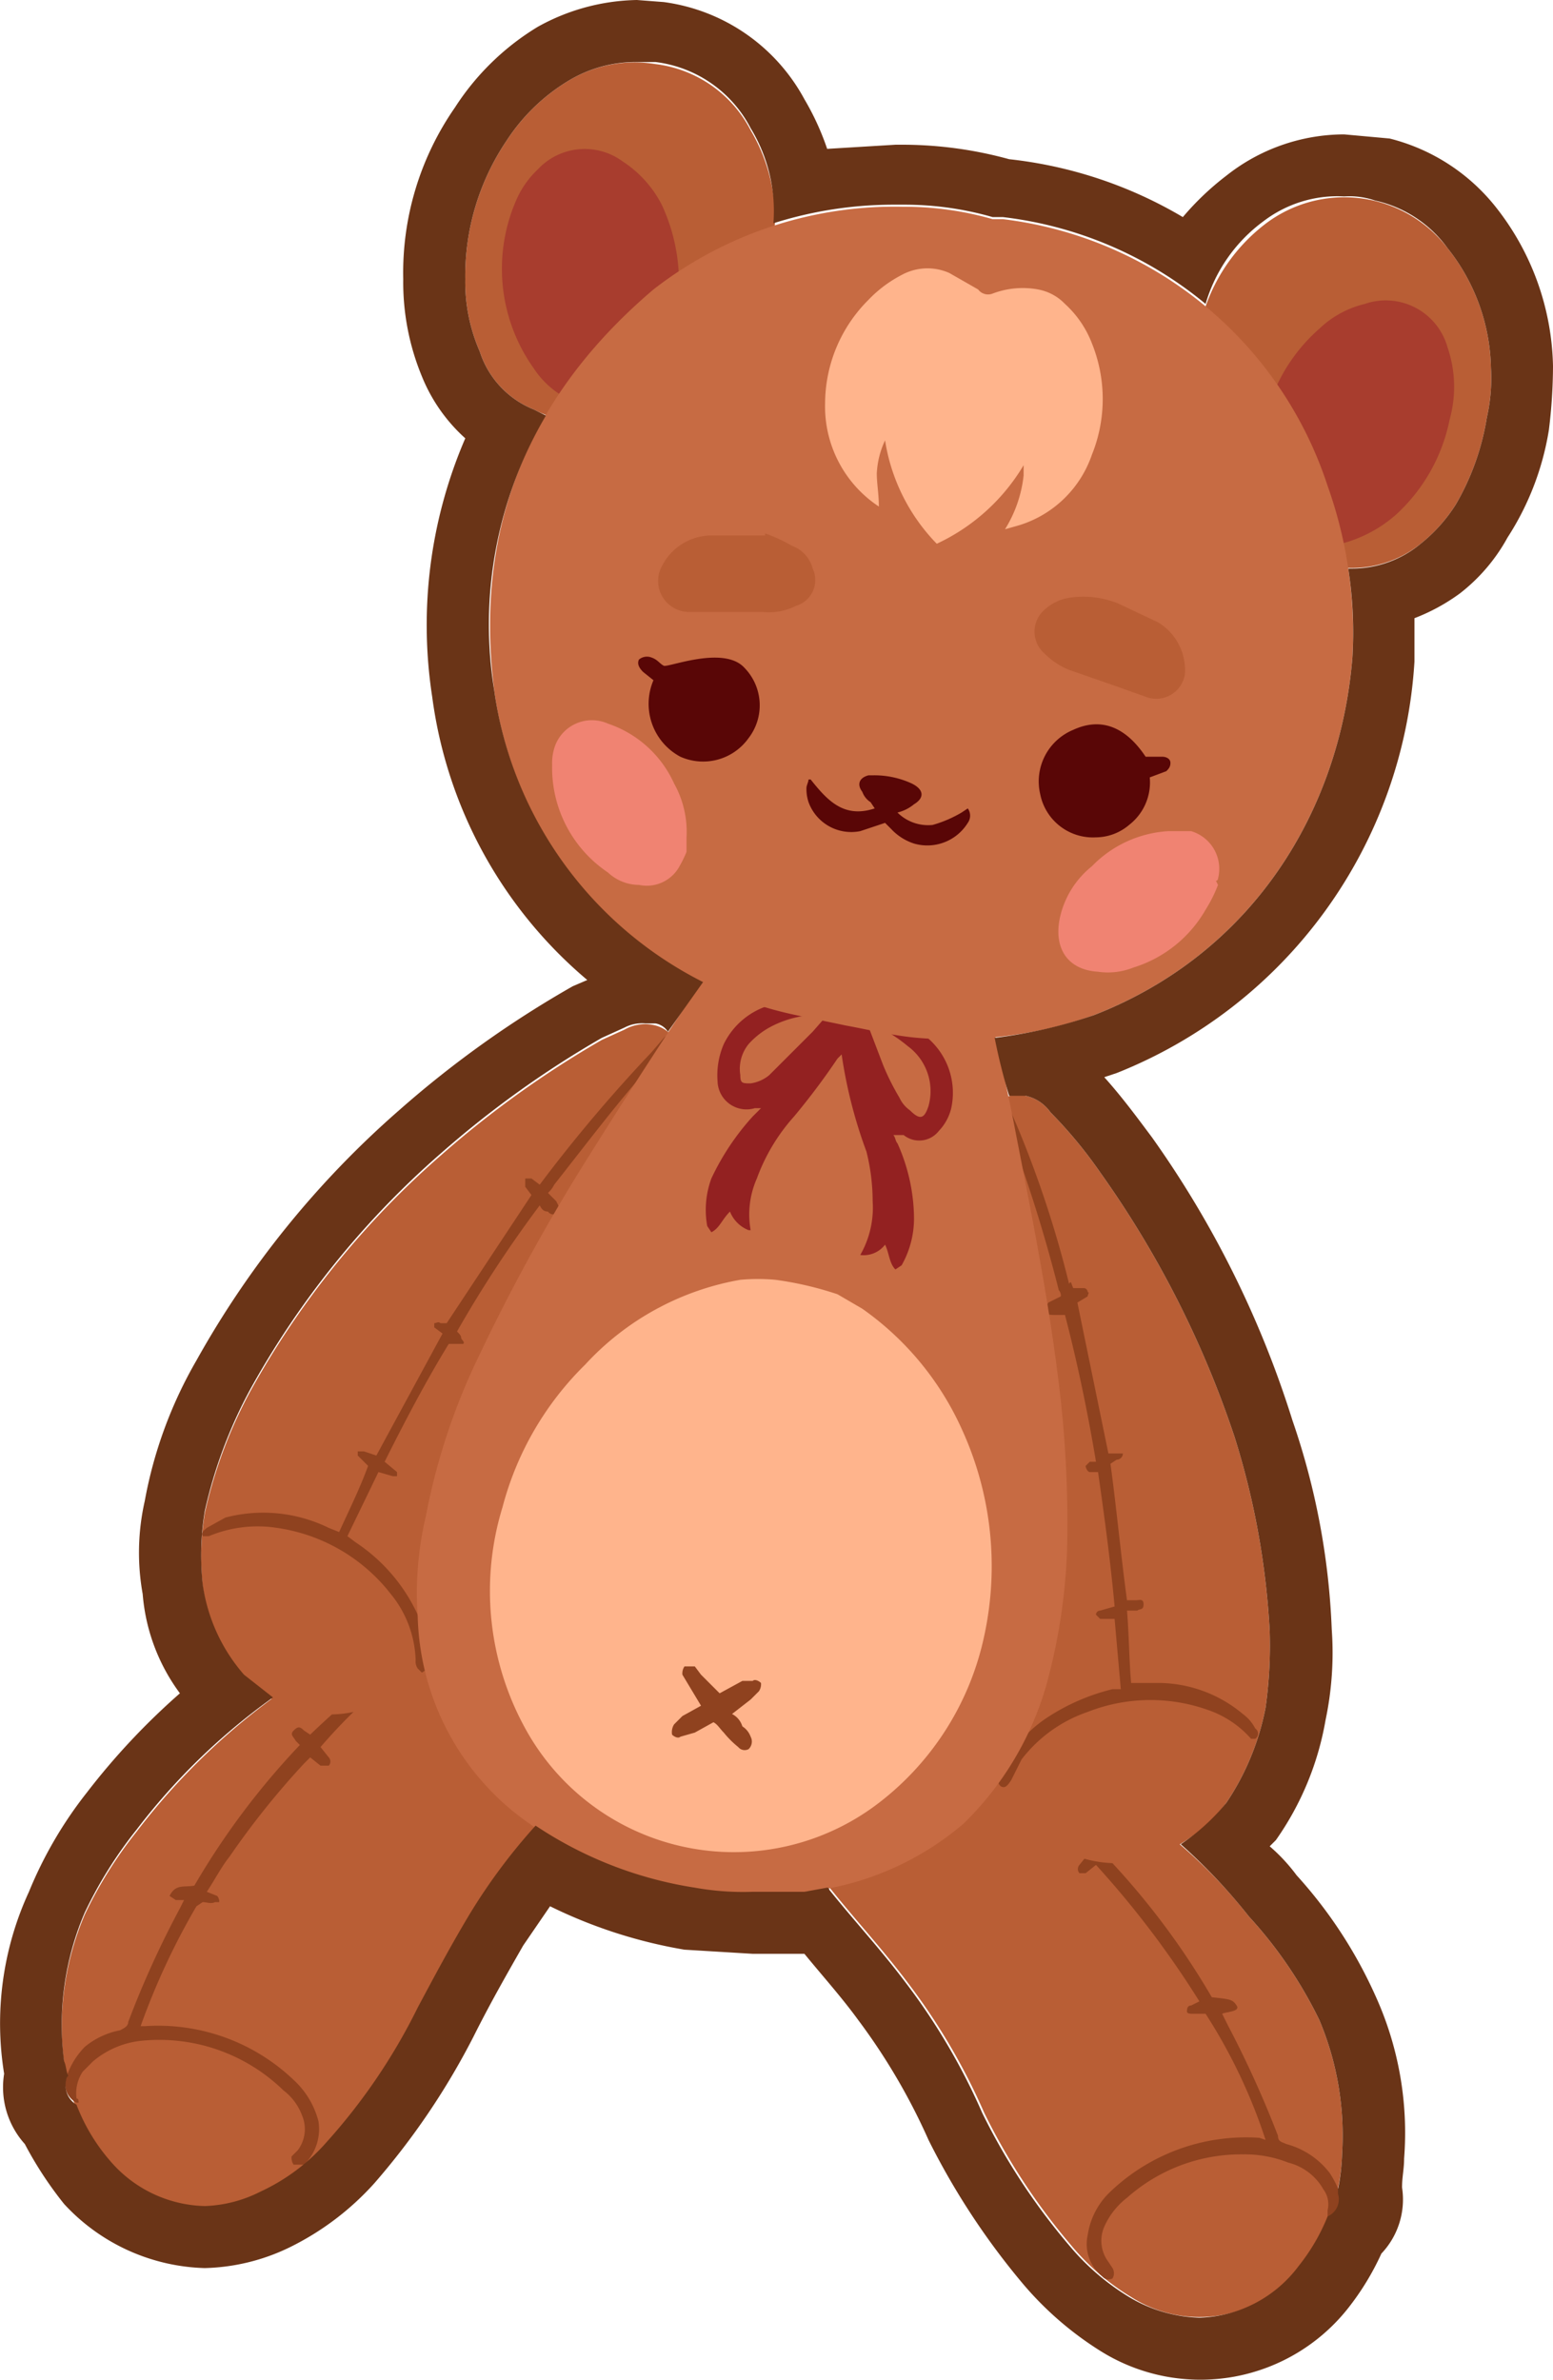 <svg xmlns="http://www.w3.org/2000/svg" viewBox="0 0 75.1 115.1"><g id="Layer_2" data-name="Layer 2"><g id="Layer_1-2" data-name="Layer 1"><path d="M60.4,92.7a21,21,0,0,1,3.4,5,14.4,14.4,0,0,1,1.1,6.5,9,9,0,0,1-2,5.4,6.1,6.1,0,0,1-8.2,1.5,11.6,11.6,0,0,1-2.9-2.5,30.8,30.8,0,0,1-4.2-6.4,30.6,30.6,0,0,0-3.7-6.3c-1.2-1.6-2.5-3-3.7-4.5l-2.3-2.6a10.1,10.1,0,0,1-1.6-2.6,8.5,8.5,0,0,1-.4-2.3A3.1,3.1,0,0,1,38,81h.3a9.3,9.3,0,0,1,3.3.3,35.5,35.5,0,0,1,14.2,6.9A24.5,24.5,0,0,1,60.4,92.7Z" style="fill:#b95e35"/><path d="M61.2,103.5a26.3,26.3,0,0,0-2.9-6.1h-.6c-.1,0-.3,0-.3-.1s0-.3.2-.3l.4-.2a45.8,45.8,0,0,0-5-6.6l-.5.4h-.3a.3.3,0,0,1,0-.4l.4-.5A33.4,33.4,0,0,0,46,84.5l-.6.4h-.3v-.3l.3-.4a20.2,20.2,0,0,0-7.9-2.8h.8a17.5,17.5,0,0,1,7.1,2.3l.5.2.3-.2a.5.5,0,0,1,.5.1c.1.1,0,.2-.1.4h-.1A33,33,0,0,1,53,89.3l.4-.3c.2-.1.4-.1.4.1a.2.2,0,0,1,0,.3c0,.2-.2.3-.3.4a36.6,36.6,0,0,1,5.1,6.8c.9.1,1,.1,1.2.4s-.5.3-.7.4l.3.6a50.5,50.5,0,0,1,2.4,5.3c0,.3.2.3.4.4a3.9,3.9,0,0,1,2.1,1.4,4.7,4.7,0,0,1,.5,1,1.1,1.1,0,0,1-.6,1.2v-.4a1.2,1.2,0,0,0-.2-1,2.7,2.7,0,0,0-1.7-1.3,5.7,5.7,0,0,0-2.2-.4,8.3,8.3,0,0,0-5.6,2.1,3.6,3.6,0,0,0-1.1,1.4,1.7,1.7,0,0,0,.2,1.7l.2.3a.5.5,0,0,1,0,.5.4.4,0,0,1-.5-.1,2,2,0,0,1-.7-2,3.6,3.6,0,0,1,1.1-2.1,9.5,9.5,0,0,1,7.2-2.6Z" style="fill:#8f421f"/><path d="M27.1,87a41.2,41.2,0,0,0-4.4,5.7c-.9,1.5-1.7,3-2.5,4.5a28.6,28.6,0,0,1-4.4,6.5,9.6,9.6,0,0,1-3.2,2.4,5.9,5.9,0,0,1-7.2-1.4,9.3,9.3,0,0,1-2.3-4.9,13.8,13.8,0,0,1,1-7.2,20.6,20.6,0,0,1,2.5-4,32.5,32.5,0,0,1,11.2-9.3,32.3,32.3,0,0,1,8.5-3.2,8,8,0,0,1,3.4-.3,2.7,2.7,0,0,1,1.8,1,2.8,2.8,0,0,1,.7,1.9,9,9,0,0,1-.9,3.2,23.7,23.7,0,0,1-2.3,3Z" style="fill:#b95e35"/><path d="M15.5,84.5l.4.5a.3.3,0,0,1,0,.4h-.4L15,85l-.3.3a39.4,39.4,0,0,0-3.6,4.5c-.4.5-.7,1.1-1.1,1.7l.5.2a.4.4,0,0,1,.1.3h-.2c-.2.1-.4,0-.6,0l-.3.2a34.3,34.3,0,0,0-2.7,5.8H7a9.5,9.5,0,0,1,7.2,2.6,4.1,4.1,0,0,1,1.2,2,2.4,2.4,0,0,1-.7,2.1h-.5a.6.6,0,0,1-.1-.4l.3-.3a1.7,1.7,0,0,0,.2-1.7,2.7,2.7,0,0,0-.9-1.2,8.6,8.6,0,0,0-6.8-2.4,4.3,4.3,0,0,0-2.4,1l-.5.5a1.9,1.9,0,0,0-.3,1.3c.1,0,.1.1.1.2H3.7a1,1,0,0,1-.5-1.2,3.8,3.8,0,0,1,.9-1.5,3.8,3.8,0,0,1,1.7-.8c.2-.1.4-.2.4-.4a46,46,0,0,1,2.5-5.5l.2-.4H8.5l-.3-.2c.3-.6.7-.4,1.2-.5a36.6,36.6,0,0,1,5.1-6.8l-.2-.2c-.1-.2-.3-.3-.1-.5s.3-.2.5,0l.3.2a40.6,40.6,0,0,1,6.5-5.1.3.3,0,0,0-.1-.2v-.4h.4l.4.2a.5.5,0,0,1,.4-.2,12.7,12.7,0,0,1,4.3-1.8l2.9-.5h.7l-1.9.5a16.7,16.7,0,0,0-3,.8l-2.8,1.4h-.2c.1.2.3.3.3.5a.2.2,0,0,1,0,.3h-.3l-.6-.4A27,27,0,0,0,15.5,84.5Z" style="fill:#8f421f"/><path d="M61.2,82.6a12.5,12.5,0,0,1-1.9,4.6,7.7,7.7,0,0,1-2.8,2.3,5.5,5.5,0,0,1-6.1-.7A9.3,9.3,0,0,1,48,85.6a17.4,17.4,0,0,1-1.6-5.5c-.2-2-.2-4.1-.2-6.2s.2-3.8.4-5.7.3-3.5.5-5.3.3-4.2.3-6.3a8.1,8.1,0,0,1,.1-1.6,2.1,2.1,0,0,1,1-1.8,1.1,1.1,0,0,1,1.1-.2,2,2,0,0,1,1.2.8,21.7,21.7,0,0,1,2.4,2.9,48.3,48.3,0,0,1,6.5,12.8,37.9,37.9,0,0,1,1.7,9.4A21.7,21.7,0,0,1,61.2,82.6Z" style="fill:#b95e35"/><path d="M51.9,62.3h.5a.2.2,0,0,1,.2.2c.1,0,0,.1,0,.2l-.5.3,1.5,7.3h.7a.3.3,0,0,1-.3.3l-.3.2c.3,2.2.5,4.4.8,6.6h.4c.2,0,.4-.1.4.2s-.2.2-.3.3h-.5c.1,1.2.1,2.4.2,3.5h1.4a6.4,6.4,0,0,1,4,1.5,2,2,0,0,1,.6.7.3.3,0,0,1,0,.5h-.2a4.9,4.9,0,0,0-2.1-1.4,8.3,8.3,0,0,0-5.8.1,6.8,6.8,0,0,0-3.2,2.3l-.5,1c-.2.3-.3.4-.5.3a.4.4,0,0,1-.1-.5,6.3,6.3,0,0,1,2.3-2.8,10.1,10.1,0,0,1,3.2-1.4h.4l-.3-3.4h-.7l-.2-.2a.2.2,0,0,1,.2-.2l.7-.2c-.2-2.2-.5-4.4-.8-6.5h-.4c-.1,0-.2-.2-.2-.3l.2-.2H53c-.4-2.4-.9-4.8-1.5-7.1H51c-.2,0-.4,0-.4-.2a.6.6,0,0,1,.1-.4l.6-.3a.4.4,0,0,0-.1-.3,71.3,71.3,0,0,0-2.6-8.2c0-.1-.1-.2-.1-.3s.1-.2.1-.3l.3.2.3.7a52,52,0,0,1,2.5,7.6C51.8,61.9,51.8,62.1,51.9,62.3Z" style="fill:#8f421f"/><path d="M9.9,73.2a22.7,22.7,0,0,1,2.2-5.9,42.3,42.3,0,0,1,9.2-11.4,48.2,48.2,0,0,1,7.8-5.6l1.1-.5a2,2,0,0,1,1.5-.2,1.6,1.6,0,0,1,.8.5,2.5,2.5,0,0,1,.3,2.2,14.6,14.6,0,0,1-.7,1.9c-.7,1.8-1.3,3.7-1.8,5.5a117.3,117.3,0,0,1-4.1,12.7A25.5,25.5,0,0,1,23,78.5a14.7,14.7,0,0,1-3.1,3,9,9,0,0,1-2.4,1.2,5.6,5.6,0,0,1-5.7-1.6,8.4,8.4,0,0,1-2-4.4A13.3,13.3,0,0,1,9.9,73.2Z" style="fill:#b95e35"/><path d="M26.5,57.7l.4.4c.1.2.2.4.1.5a.3.3,0,0,1-.5,0c-.2,0-.3-.1-.4-.3a58.1,58.1,0,0,0-4,6.1c.1.1.2.2.2.3s.2.2.1.3h-.7c-1.1,1.8-2.1,3.7-3.1,5.7l.6.5v.2H19l-.7-.2-1.5,3.1.4.3a8.4,8.4,0,0,1,3,3.5,4.4,4.4,0,0,1,.5,2.2v.4l-.3.2-.2-.2a.6.6,0,0,1-.1-.4,5.3,5.3,0,0,0-1.2-3.2,8.5,8.5,0,0,0-5.5-3.2,6.1,6.1,0,0,0-3.3.4H9.8c-.1-.2.1-.3.2-.4l.9-.5a7.2,7.2,0,0,1,5,.5l.5.2c.5-1.1,1-2.1,1.4-3.2l-.5-.5v-.2h.3l.6.2,3.2-5.9-.4-.3V64c.1,0,.2-.1.3,0h.3l4.1-6.2-.3-.4v-.4h.3l.4.3.3-.4a73.4,73.4,0,0,1,5.1-6l.6-.7c.1-.1.2-.2.4,0s0,.2-.1.3l-1,1.1c-1.6,1.8-3.1,3.8-4.6,5.7C26.7,57.5,26.6,57.6,26.5,57.7Z" style="fill:#8f421f"/><path d="M20.6,73.3a31.1,31.1,0,0,1,2.6-7.8,92.1,92.1,0,0,1,5.1-9.3c2-3.2,4-6.3,6.1-9.4a5.3,5.3,0,0,0,.6-1,.7.7,0,0,1,.6-.3,18.9,18.9,0,0,1,7.1.3,20.3,20.3,0,0,1,4.6,1.9.5.5,0,0,1,.4.6c.5,2.1,1,4.3,1.4,6.4.8,4.1,1.6,8.1,2.1,12.2a54.9,54.9,0,0,1,.4,8.1,28.4,28.4,0,0,1-1,6.5,15.2,15.2,0,0,1-4,6.7A14.1,14.1,0,0,1,39,91.5a19.5,19.5,0,0,1-5.4-.1,18.3,18.3,0,0,1-8.8-3.8,12.6,12.6,0,0,1-4.6-9.4A16.3,16.3,0,0,1,20.6,73.3Z" style="fill:#c76b43"/><path d="M34.4,59.6l-.2-.3a4.4,4.4,0,0,1,.2-2.3,12.1,12.1,0,0,1,2-3l.4-.4h-.3a1.4,1.4,0,0,1-1.8-1.3,3.8,3.8,0,0,1,.3-1.8,3.6,3.6,0,0,1,2.3-1.9,6.2,6.2,0,0,1,3.3-.1l1,.2a5.4,5.4,0,0,1,3,1.3A3.5,3.5,0,0,1,46,53.6a2.4,2.4,0,0,1-.6,1.1,1.2,1.2,0,0,1-1.7.2h-.5c.1.1.1.3.2.4a9,9,0,0,1,.8,3.6,4.6,4.6,0,0,1-.6,2.3l-.3.2c-.3-.3-.3-.8-.5-1.2a1.3,1.3,0,0,1-1.2.5h0a4.6,4.6,0,0,0,.6-2.6,9.9,9.9,0,0,0-.3-2.4A23,23,0,0,1,40.7,51l-.2.2A34,34,0,0,1,38.4,54a9.2,9.2,0,0,0-1.8,3,4.3,4.3,0,0,0-.3,2.5h-.1a1.6,1.6,0,0,1-.9-.9C34.9,59,34.8,59.4,34.4,59.6ZM40,49.1a5,5,0,0,0-2.8.6,3.9,3.9,0,0,0-1,.8,1.9,1.9,0,0,0-.4,1.5c0,.4.1.4.5.4a1.8,1.8,0,0,0,.9-.4l2.1-2.1Zm1.9.3.8,2.1a11.9,11.9,0,0,0,.8,1.6,1.5,1.5,0,0,0,.5.6c.5.5.7.4.9-.2a2.7,2.7,0,0,0-1-2.9A7.6,7.6,0,0,0,41.9,49.4Z" style="fill:#932121"/><path d="M71.9,20.2a12.2,12.2,0,0,1-1.5,4.2,7.7,7.7,0,0,1-1.7,1.9,5.3,5.3,0,0,1-4.2,1.1,7.4,7.4,0,0,1-2.7-1l-1-.8a4.4,4.4,0,0,1-.6-1,14.1,14.1,0,0,1-2.2-4l-.3-1.3a3.3,3.3,0,0,1,0-1.4,12,12,0,0,1,.3-2,8.6,8.6,0,0,1,3.1-5A6.3,6.3,0,0,1,70,12a9.6,9.6,0,0,1,2.1,5.8A8.6,8.6,0,0,1,71.9,20.2Z" style="fill:#b95e35"/><path d="M61.1,20.7a8.3,8.3,0,0,1,2.7-4.8A4.8,4.8,0,0,1,66,14.7a3.1,3.1,0,0,1,4,2.1,5.9,5.9,0,0,1,.1,3.5,8.5,8.5,0,0,1-2.6,4.6,6.5,6.5,0,0,1-2.3,1.3,3,3,0,0,1-3-.7,4.5,4.5,0,0,1-1.1-1.9A7.1,7.1,0,0,1,61.1,20.7Z" style="fill:#a83d2e"/><path d="M37.3,12.3a14.1,14.1,0,0,1-.6,2.2,2.7,2.7,0,0,1-1,1.6A17,17,0,0,1,33.8,18l-2.4,1.8a.9.9,0,0,1-.9.3h-.1a5.7,5.7,0,0,1-4.6-.3A4.5,4.5,0,0,1,23.2,17a8.4,8.4,0,0,1-.7-3.5,11.7,11.7,0,0,1,2-6.7,9.3,9.3,0,0,1,3-2.9,6.2,6.2,0,0,1,4.2-.8,6,6,0,0,1,4.6,3.2A8.4,8.4,0,0,1,37.3,12.3Z" style="fill:#b95e35"/><path d="M32.7,15.2a6.3,6.3,0,0,1-.9,2.4A4.4,4.4,0,0,1,30.5,19a3,3,0,0,1-2,.6,3.7,3.7,0,0,1-1.8-.8,4.3,4.3,0,0,1-.9-1A8.3,8.3,0,0,1,25,9.6a4.5,4.5,0,0,1,1-1.4,3.1,3.1,0,0,1,4.1-.4A5.5,5.5,0,0,1,32,9.9,8.9,8.9,0,0,1,32.7,15.2Z" style="fill:#a83d2e"/><path d="M40.9,49.6l-2.4-.5A18.6,18.6,0,0,1,23.9,33.4c-1-7.9,1.7-14.3,7.7-19.4a19,19,0,0,1,12.1-4,15.4,15.4,0,0,1,4.3.6h.5A18.9,18.9,0,0,1,64.2,23.5a21.2,21.2,0,0,1,1.2,8.3c-.6,7.4-4.8,14.3-12.5,17.3a20.4,20.4,0,0,1-8.5,1.1C43.2,50.1,42,49.8,40.9,49.6Z" style="fill:#c76b43"/><path d="M47.6,79.1a13.8,13.8,0,0,1-5.1,8.1,11.5,11.5,0,0,1-17.1-3.6,13.8,13.8,0,0,1-1.1-10.7,15,15,0,0,1,4-6.9,13.3,13.3,0,0,1,7.5-4.1,9.6,9.6,0,0,1,1.7,0,16.3,16.3,0,0,1,3,.7l1.2.7a14.3,14.3,0,0,1,4.8,5.8A15.9,15.9,0,0,1,47.6,79.1Z" style="fill:#ffb48c"/><path d="M33.9,82.5l-.6-1L33,81a.6.6,0,0,1,.1-.4h.5l.3.4.9.9,1.1-.6h.5c.1-.1.3,0,.4.1a.6.6,0,0,1-.1.4l-.4.4-.9.7a1,1,0,0,1,.5.6,1,1,0,0,1,.4.5.5.5,0,0,1-.1.6.4.4,0,0,1-.5-.1,4.6,4.6,0,0,1-.7-.7c-.2-.2-.3-.4-.5-.5l-.9.5-.7.2c-.1.1-.3,0-.4-.1a.7.7,0,0,1,.1-.5l.4-.4Z" style="fill:#8f421f"/><path d="M31.6,32.9l-.5-.4c-.2-.2-.3-.4-.2-.6a.6.6,0,0,1,.6-.1c.3.1.4.3.6.4s2.9-1,3.9.1a2.6,2.6,0,0,1,.2,3.4,2.7,2.7,0,0,1-3.3.9A2.9,2.9,0,0,1,31.6,32.9Z" style="fill:#590606"/><path d="M55.4,36.6h.8c.2,0,.4.1.4.3s-.1.3-.2.4l-.8.3a2.6,2.6,0,0,1-1,2.3,2.5,2.5,0,0,1-1.6.6,2.6,2.6,0,0,1-2.7-2.1,2.7,2.7,0,0,1,1.6-3.1C53.2,34.7,54.4,35.1,55.4,36.6Z" style="fill:#590606"/><path d="M39.2,37.7c.8,1,1.6,1.9,3.1,1.4l-.2-.3a1,1,0,0,1-.4-.5c-.3-.4-.1-.7.3-.8h.2a4.3,4.3,0,0,1,1.9.4c.6.3.6.7.1,1a2,2,0,0,1-.8.4,2.1,2.1,0,0,0,1.7.6,5.9,5.9,0,0,0,1.4-.6l.3-.2a.6.6,0,0,1,0,.7,2.3,2.3,0,0,1-2.6,1,2.6,2.6,0,0,1-1.1-.7l-.3-.3-1.2.4a2.2,2.2,0,0,1-2.5-1.4,2,2,0,0,1-.1-.7c0-.1.1-.3.1-.4Z" style="fill:#590606"/><path d="M48.6,25.6a6.2,6.2,0,0,0,.9-2.6v-.5a9.6,9.6,0,0,1-4.2,3.8,9.2,9.2,0,0,1-2.5-5,4.2,4.2,0,0,0-.4,1.6c0,.5.1,1,.1,1.6a5.8,5.8,0,0,1-2.6-5,7.1,7.1,0,0,1,2.1-5,6.1,6.1,0,0,1,1.6-1.2,2.6,2.6,0,0,1,2.3-.1l1.4.8a.6.6,0,0,0,.7.2,4.1,4.1,0,0,1,2.2-.2,2.4,2.4,0,0,1,1.3.7,5,5,0,0,1,1.3,1.9,7.2,7.2,0,0,1,0,5.4,5.4,5.4,0,0,1-3.5,3.4Z" style="fill:#ffb48c"/><path d="M33.2,41.2a5.9,5.9,0,0,1-.4.8,1.8,1.8,0,0,1-1.9.8,2.2,2.2,0,0,1-1.5-.6A6.1,6.1,0,0,1,26.7,37a2.5,2.5,0,0,1,.1-.8A1.9,1.9,0,0,1,29.4,35a5.4,5.4,0,0,1,3.2,2.9,4.8,4.8,0,0,1,.6,2.6Z" style="fill:#f08372"/><path d="M58.9,42.8a6.7,6.7,0,0,1-.6,1.2,6.1,6.1,0,0,1-3.5,2.8,3.3,3.3,0,0,1-1.7.2c-1.6-.1-2.2-1.3-1.8-2.8a4.4,4.4,0,0,1,1.5-2.3,5.6,5.6,0,0,1,3.7-1.7h1.1a1.9,1.9,0,0,1,1.3,2.3.1.1,0,0,1-.1.1Z" style="fill:#f08372"/><path d="M57.3,32.6a1.4,1.4,0,0,1-1.9,1.1L54,33.2l-2.3-.8a3.6,3.6,0,0,1-1.2-.8,1.4,1.4,0,0,1-.1-2,2.3,2.3,0,0,1,1.4-.7,4.5,4.5,0,0,1,2.3.3l1.9.9A2.7,2.7,0,0,1,57.3,32.6Z" style="fill:#b95e35"/><path d="M37,25.8a7.5,7.5,0,0,1,1.3.6,1.6,1.6,0,0,1,1,1.1,1.3,1.3,0,0,1-.8,1.8,2.9,2.9,0,0,1-1.6.3H33.3A1.5,1.5,0,0,1,32,27.4a2.7,2.7,0,0,1,2.3-1.5H37Z" style="fill:#b95e35"/><path d="M30.8,3h.9a6,6,0,0,1,4.6,3.2,7.7,7.7,0,0,1,1.1,4.6,19.2,19.2,0,0,1,5.9-.9h.4a15.4,15.4,0,0,1,4.3.6h.5a18.8,18.8,0,0,1,9.8,4.2,7.6,7.6,0,0,1,2.8-4A5.9,5.9,0,0,1,65,9.5a3.9,3.9,0,0,1,1.5.2A5.9,5.9,0,0,1,70,12a9.6,9.6,0,0,1,2.1,5.8,8.6,8.6,0,0,1-.2,2.4,12.2,12.2,0,0,1-1.5,4.2,7.7,7.7,0,0,1-1.7,1.9,5.2,5.2,0,0,1-3.3,1.2h-.2a20.3,20.3,0,0,1,.2,4.3c-.6,7.4-4.8,14.3-12.5,17.3a24,24,0,0,1-4.8,1.1,28.6,28.6,0,0,0,.7,2.8h.8a2,2,0,0,1,1.2.8,21.7,21.7,0,0,1,2.4,2.9,48.3,48.3,0,0,1,6.5,12.8,37.9,37.9,0,0,1,1.7,9.4,21.7,21.7,0,0,1-.2,3.7,12.5,12.5,0,0,1-1.9,4.6,10.2,10.2,0,0,1-2.2,2,27.3,27.3,0,0,1,3.3,3.5,21,21,0,0,1,3.4,5,14.4,14.4,0,0,1,1.1,6.5,9.9,9.9,0,0,1-.2,1.7v.2a.9.9,0,0,1-.5,1.1,9.5,9.5,0,0,1-1.4,2.4,6.2,6.2,0,0,1-4.8,2.5,7,7,0,0,1-3.4-1,11.6,11.6,0,0,1-2.9-2.5,30.8,30.8,0,0,1-4.2-6.4,30.6,30.6,0,0,0-3.7-6.3c-1.2-1.6-2.5-3-3.7-4.5a.1.1,0,0,0-.1-.1l-1.1.2H36.4a13.2,13.2,0,0,1-2.8-.2,19.1,19.1,0,0,1-7.7-3,28.3,28.3,0,0,0-3.2,4.3c-.9,1.5-1.7,3-2.5,4.5a28.6,28.6,0,0,1-4.4,6.5,9.6,9.6,0,0,1-3.2,2.4,6.4,6.4,0,0,1-2.7.7,6.2,6.2,0,0,1-4.5-2.1,9.1,9.1,0,0,1-1.7-2.8,1.1,1.1,0,0,1-.5-1.2.3.3,0,0,1,.1-.2c-.1-.2-.1-.5-.2-.7a13.8,13.8,0,0,1,1-7.2,20.6,20.6,0,0,1,2.5-4,30.8,30.8,0,0,1,6.6-6.4l-1.4-1.1a8.4,8.4,0,0,1-2-4.4,13.3,13.3,0,0,1,.1-3.5,22.7,22.7,0,0,1,2.2-5.9,42.3,42.3,0,0,1,9.2-11.4,48.2,48.2,0,0,1,7.8-5.6l1.1-.5a1.8,1.8,0,0,1,1-.2h.5a.9.9,0,0,1,.6.4L34,47.5A18.7,18.7,0,0,1,23.9,33.4a19.9,19.9,0,0,1,2.5-13.3l-.6-.3A4.5,4.5,0,0,1,23.2,17a8.4,8.4,0,0,1-.7-3.5,11.7,11.7,0,0,1,2-6.7,9.3,9.3,0,0,1,3-2.9A6.3,6.3,0,0,1,30.8,3m0-3A10.2,10.2,0,0,0,26,1.3a12.4,12.4,0,0,0-4,3.9,14,14,0,0,0-2.5,8.3,11.9,11.9,0,0,0,.9,4.7,8.1,8.1,0,0,0,2.1,3,22.8,22.8,0,0,0-1.6,12.5,21.6,21.6,0,0,0,7.5,13.7l-.7.3a50.2,50.2,0,0,0-8.4,6A45.4,45.4,0,0,0,9.5,65.8,21.1,21.1,0,0,0,7,72.6a11.3,11.3,0,0,0-.1,4.5,9.3,9.3,0,0,0,1.8,4.8,33.7,33.7,0,0,0-4.5,4.8,19.9,19.9,0,0,0-2.8,4.8,15.2,15.2,0,0,0-1.2,8.8h0a4.1,4.1,0,0,0,1,3.4,18.1,18.1,0,0,0,1.9,2.9,9.6,9.6,0,0,0,6.8,3.1,9.9,9.9,0,0,0,4.1-1,13.5,13.5,0,0,0,4.1-3.1,35.2,35.2,0,0,0,4.8-7.1c.8-1.6,1.6-3,2.4-4.4l1.3-1.9a23.6,23.6,0,0,0,6.5,2.1l3.3.2h2.5c.9,1.1,1.8,2.1,2.6,3.2a30,30,0,0,1,3.4,5.8,35.3,35.3,0,0,0,4.6,7,16.1,16.1,0,0,0,3.7,3.2,9.1,9.1,0,0,0,12.1-2.2,12.8,12.8,0,0,0,1.5-2.5,3.8,3.8,0,0,0,1-3.2c0-.5.1-.9.1-1.4a16,16,0,0,0-1.4-7.9,22.1,22.1,0,0,0-3.8-5.8,8.6,8.6,0,0,0-1.3-1.4l.3-.3a14.3,14.3,0,0,0,2.4-5.8,15.8,15.8,0,0,0,.3-4.4,35.1,35.1,0,0,0-1.9-10.1A48.6,48.6,0,0,0,55.7,55c-.6-.8-1.4-1.9-2.3-2.9l.6-.2A22.9,22.9,0,0,0,68.4,32V29.9a9.4,9.4,0,0,0,2.2-1.2A8.7,8.7,0,0,0,72.9,26a13.5,13.5,0,0,0,2-5.2,25.4,25.4,0,0,0,.2-3.1,12.8,12.8,0,0,0-2.7-7.6,9.5,9.5,0,0,0-5.2-3.4L65,6.5a9.2,9.2,0,0,0-5.7,2,13.4,13.4,0,0,0-2.1,2,20.9,20.9,0,0,0-8.4-2.8,19.5,19.5,0,0,0-5-.7h-.5L40,7.2a12.8,12.8,0,0,0-1.1-2.4A9.1,9.1,0,0,0,32.1.1Z" style="fill:#6a3417"/></g></g></svg>